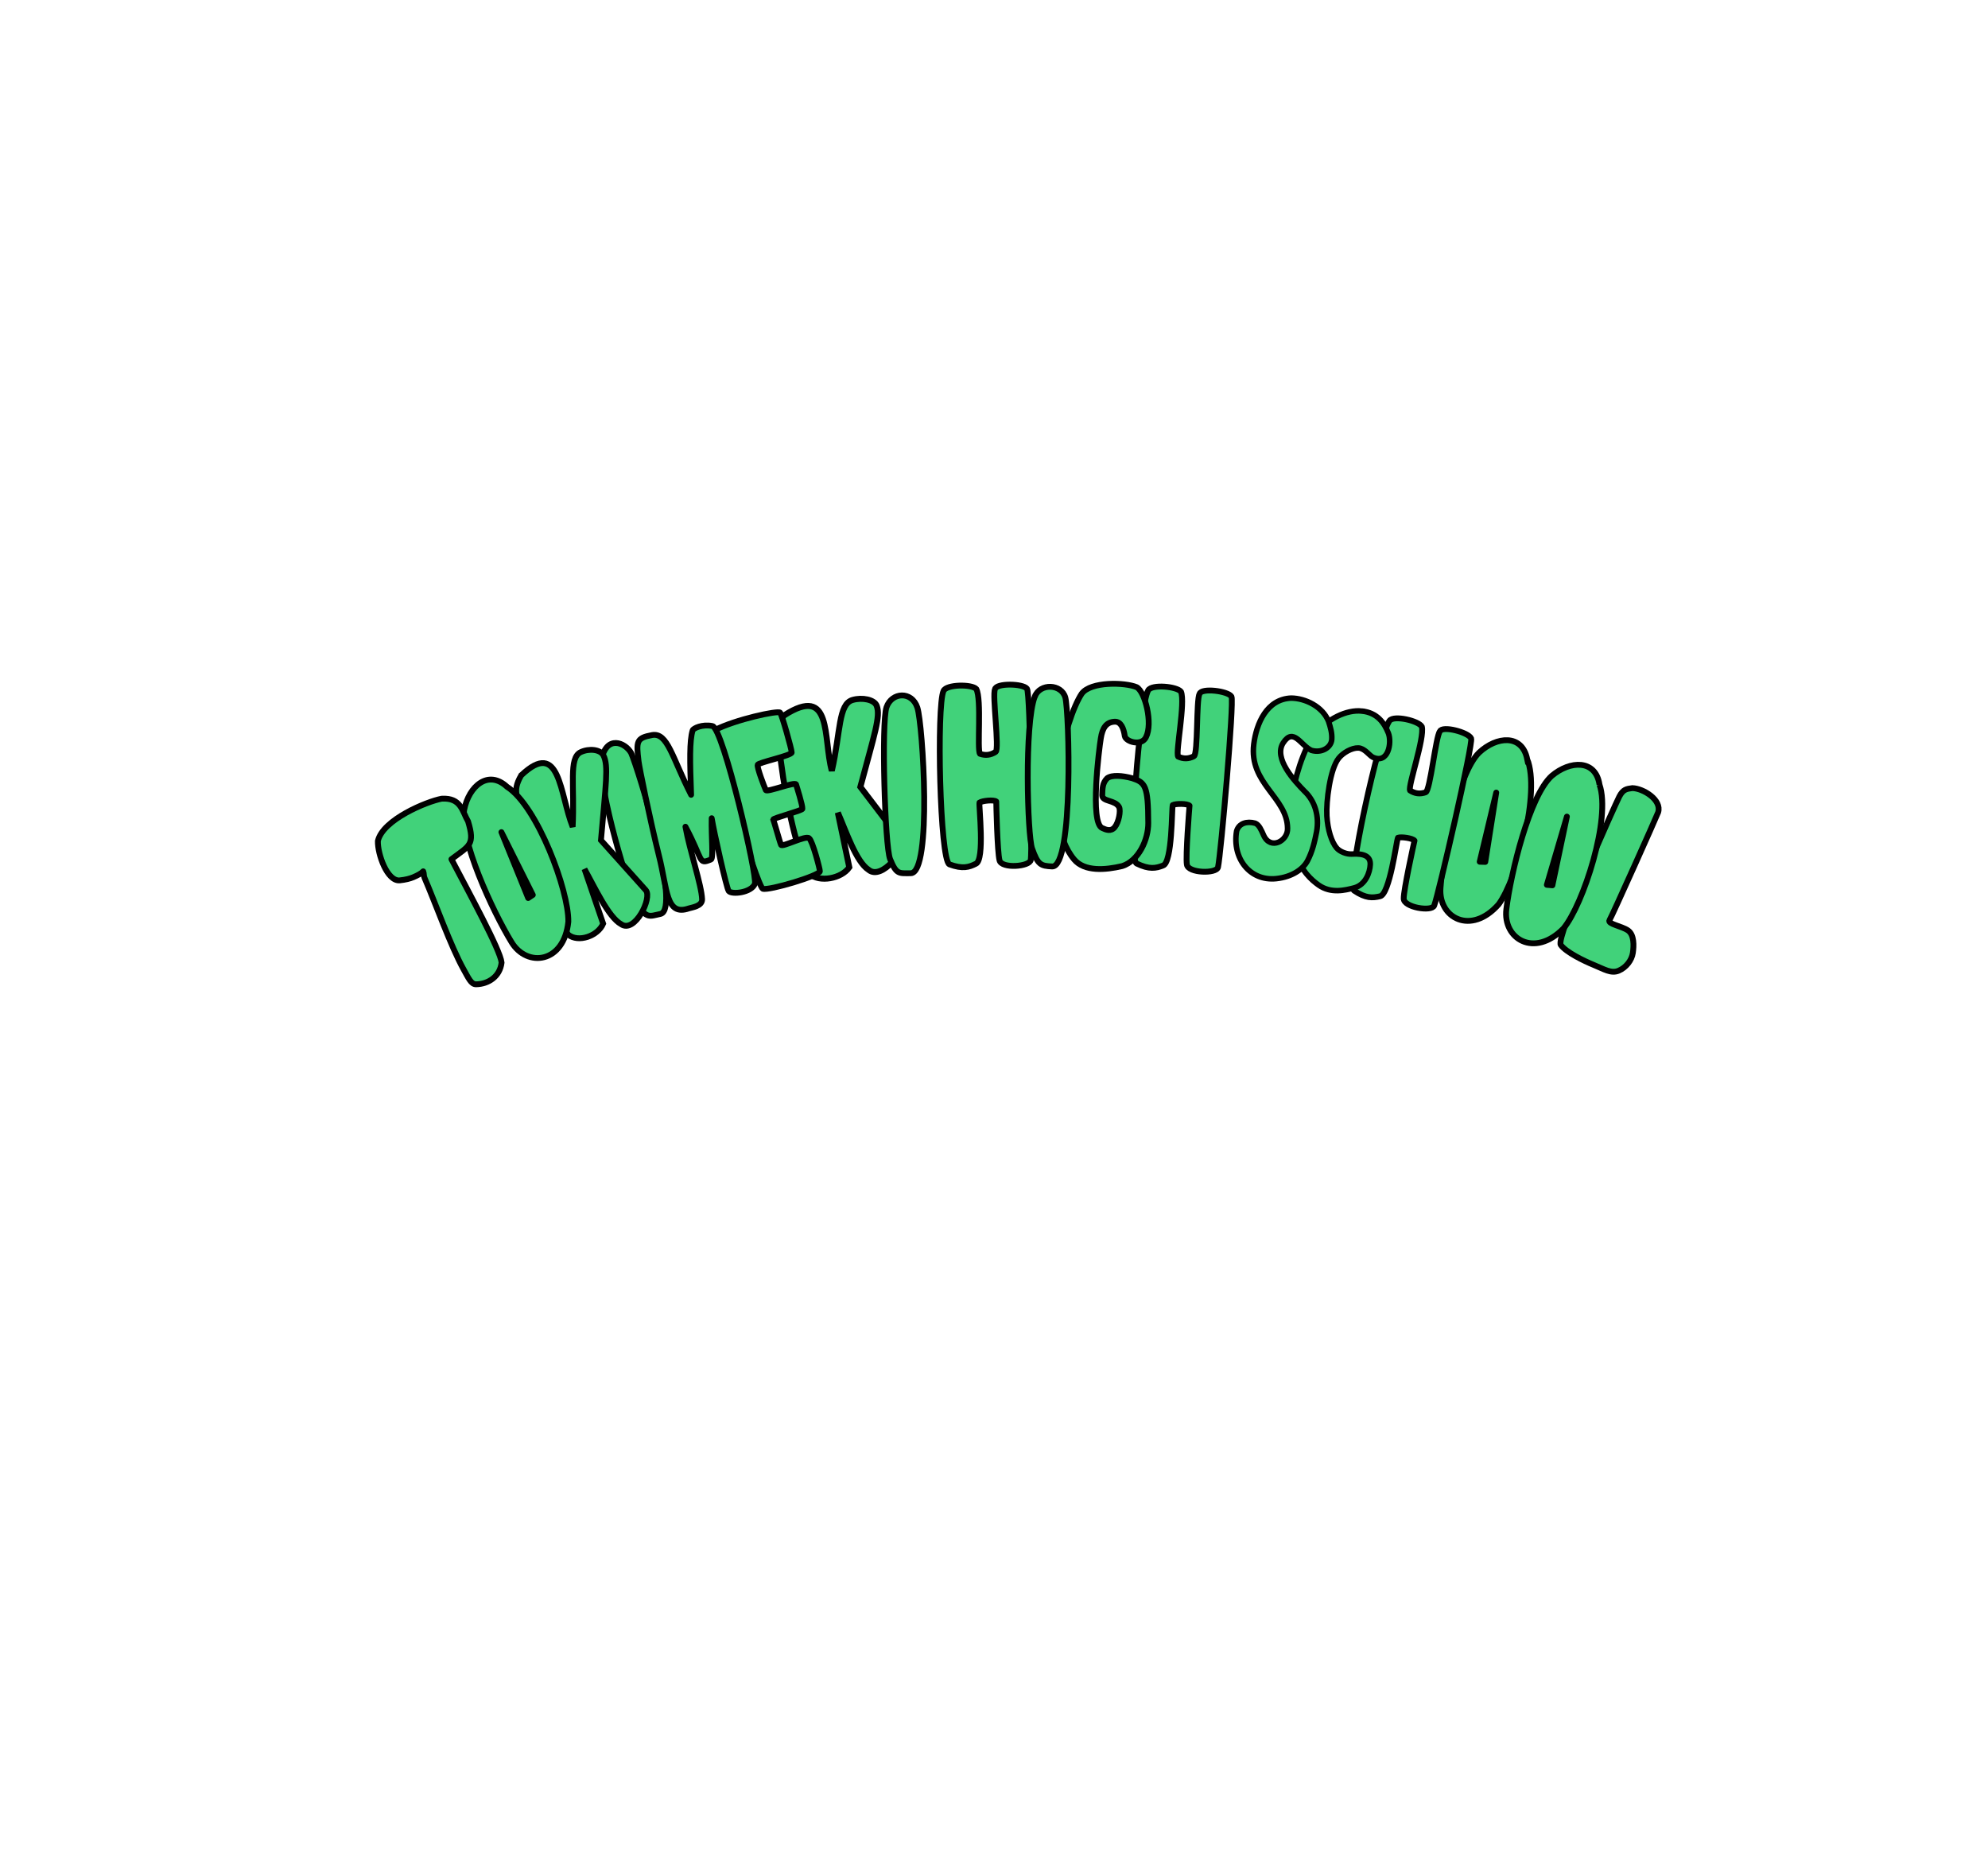 <?xml version="1.0" encoding="UTF-8" standalone="no"?>


<svg
   xmlns:dc="http://purl.org/dc/elements/1.1/"
   xmlns:cc="http://creativecommons.org/ns#"
   xmlns:rdf="http://www.w3.org/1999/02/22-rdf-syntax-ns#"
   xmlns:svg="http://www.w3.org/2000/svg"
   xmlns="http://www.w3.org/2000/svg"
   xmlns:xlink="http://www.w3.org/1999/xlink"
   xmlns:sodipodi="http://sodipodi.sourceforge.net/DTD/sodipodi-0.dtd"
   xmlns:inkscape="http://www.inkscape.org/namespaces/inkscape"
   viewBox="0 0 1365.333 1280"
   version="1.1"
   >
  <g
     style="display:inline">
    <path
       style="fill:#41d27a;fill-opacity:1;stroke:#000000;stroke-width:4;stroke-linecap:butt;stroke-linejoin:miter;stroke-miterlimit:4;stroke-dasharray:none;stroke-opacity:1"
       d="m 1112.102,547.084 c 2.617,-5.031 4.912,-5.292 9.016,-5.834 7.619,0.236 20.309,8.177 17.678,16.617 -1.313,3.514 -31.733,71.482 -33.411,74.069 -1.678,2.588 8.444,4.058 12.728,7.071 4.284,3.013 4.044,10.483 3.303,15.435 -0.741,4.952 -4.573,10.023 -9.723,12.198 -5.15,2.175 -9.982,-1.037 -16.971,-3.889 -6.989,-2.852 -19.056,-8.72 -22.804,-13.789 -3.748,-5.069 37.567,-96.848 40.184,-101.879 z"
         sodipodi:nodetypes="zcczzzzzzz" />
  </g>
  <g
     style="display:inline">
    <path
       style="display:inline;fill:#41d27a;stroke:#000000;stroke-width:4;stroke-linecap:butt;stroke-linejoin:miter;stroke-miterlimit:4;stroke-dasharray:none;stroke-opacity:1;fill-opacity:1"
       d="m 1048.845,521.256 c 9.222,22.733 -6.901,82.642 -19.618,99.829 -19.019,21.609 -41.389,9.254 -39.916,-11.164 1.819,-25.219 11.949,-78.588 26.462,-93.024 12.079,-11.309 29.54,-12.927 33.071,4.36 z"
         sodipodi:nodetypes="ccscc" />
    <path
       style="display:inline;fill:none;stroke:#000000;stroke-width:4;stroke-linecap:round;stroke-linejoin:round;stroke-miterlimit:4;stroke-dasharray:none;stroke-opacity:1"
       d="m 1027.593,544.311 -11.35,47.51 3.822,0.124 z"
         sodipodi:nodetypes="cccc" />
  </g>
  <g
     style="display:inline">
    <path
       style="display:inline;fill:#41d27a;stroke:#000000;stroke-width:4;stroke-linecap:butt;stroke-linejoin:miter;stroke-miterlimit:4;stroke-dasharray:none;stroke-opacity:1;fill-opacity:1"
       d="m 1098.521,538.874 c 8.051,23.174 -11.107,82.183 -24.684,98.698 -20.097,20.611 -41.807,7.131 -39.294,-13.186 3.103,-25.093 15.942,-77.876 31.173,-91.553 12.64,-10.678 30.161,-11.403 32.806,6.041 z"
         sodipodi:nodetypes="ccscc" />
    <path
       style="display:inline;fill:none;stroke:#000000;stroke-width:4;stroke-linecap:round;stroke-linejoin:round;stroke-miterlimit:4;stroke-dasharray:none;stroke-opacity:1"
       d="m 1076.121,560.814 -13.758,46.869 3.811,0.319 z"
       sodipodi:nodetypes="cccc" />
  </g>
  <g
     style="display:inline">
    <path
       style="display:inline;fill:#41d27a;stroke:#000000;stroke-width:3.999;stroke-linecap:round;stroke-linejoin:round;stroke-miterlimit:4;stroke-dasharray:none;stroke-opacity:1;fill-opacity:1"
       d="m 976.502,499.041 c 2.022,7.762 -9.545,40.628 -8.124,43.82 3.346,2.187 6.871,2.642 10.772,1.265 3.098,-1.093 6.933,-38.569 9.761,-41.862 1.614,-4.095 19.668,0.643 21.462,4.871 1.44,3.462 -22.127,105.999 -25.374,114.766 -1.652,4.46 -21.059,1.265 -20.937,-4.803 -0.12,-5.83 6.94,-37.783 7.406,-39.763 -1.208,-1.696 -9.182,-2.823 -11.369,-1.996 -1.046,2.11 -5.65,39.076 -12.378,40.204 -5.125,1.183 -9.655,1.514 -17.735,-3.901 -5.727,-4.33 17.203,-107.902 24.341,-116.701 3.002,-3.926 20.014,0.064 22.175,4.101 z"
      sodipodi:nodetypes="ccsccsccccccc" />
  </g>
  <g
     style="display:inline">
    <path
       style="fill:#41d27a;stroke:#000000;stroke-width:3.78;stroke-linecap:butt;stroke-linejoin:miter;stroke-miterlimit:4;stroke-dasharray:none;stroke-opacity:1;fill-opacity:1"
       d="m 935.325,488.339 c -10.613,-1.116 -23.631,5.416 -32.052,15.556 -8.421,10.14 -14.788,33.602 -15.789,43.494 -1.001,9.893 -2.341,38.114 9.955,52.945 2.759,3.328 5.714,5.758 8.177,7.503 8.514,6.03 18.216,3.519 24.318,1.953 7.867,-2.018 10.914,-10.595 11.136,-16.047 0.222,-5.452 -3.882,-7.78 -12.733,-7.203 -3.43,0.224 -8.174,-1.614 -10.369,-4.206 -3.469,-4.096 -6.134,-12.461 -6.685,-22.002 -0.562,-9.739 2.114,-32.168 8.147,-39.665 3.005,-3.734 8.938,-7.119 13.406,-6.987 4.327,0.128 7.373,4.929 9.913,6.302 10.722,5.086 13.28,-9.89 10.783,-16.44 -2.888,-7.164 -7.595,-14.086 -18.208,-15.203 z"
       sodipodi:nodetypes="zzzssszsssssccz" />
  </g>
  <g
     style="display:inline">
    <path
       style="fill:#41d27a;stroke:#000000;stroke-width:3.78;stroke-linecap:butt;stroke-linejoin:miter;stroke-miterlimit:4;stroke-dasharray:none;stroke-opacity:1;fill-opacity:1"
       d="m 861.088,511.035 c -3.427,27.144 23.011,36.569 23.183,57.806 0.357,8.631 -11.642,15.267 -16.387,4.878 -1.549,-3.461 -3.104,-7.328 -5.829,-8.363 -5.645,-1.556 -11.197,-0.062 -12.781,5.432 -3.101,18.476 8.935,34.459 27.144,32.637 11.102,-1.142 18.615,-6.623 21.569,-12.272 3.415,-6.56 4.844,-12.967 6.244,-19.938 1.898,-10.676 -0.998,-21.016 -8.415,-27.932 -6.297,-6.475 -21.575,-22.432 -14.477,-33.189 7.098,-10.757 12.057,1.934 19.299,5.222 7.079,2.082 13.575,-1.925 14.005,-7.466 0.282,-4.351 -0.84,-8.241 -2.237,-12.494 -4.045,-10.116 -15.927,-15.833 -25.619,-15.92 -16.902,0.638 -23.927,17.567 -25.698,31.6 z"
       sodipodi:nodetypes="scccccccczccccs" />
  </g>
  <g
     style="display:inline">
    <path
       style="display:inline;fill:#41d27a;stroke:#000000;stroke-width:3.999;stroke-linecap:round;stroke-linejoin:round;stroke-miterlimit:4;stroke-dasharray:none;stroke-opacity:1;fill-opacity:1"
       d="m 811.102,475.069 c 3.077,7.407 -3.83,41.558 -1.981,44.523 3.617,1.703 7.171,1.665 10.844,-0.237 2.917,-1.511 1.528,-39.157 3.874,-42.81 1.032,-4.279 19.568,-2.085 21.93,1.854 1.906,3.23 -7.245,108.041 -9.248,117.173 -1.019,4.646 -20.681,4.167 -21.4,-1.859 -0.925,-5.757 1.644,-38.379 1.832,-40.405 -1.431,-1.512 -9.484,-1.525 -11.536,-0.403 -0.744,2.235 -0.188,39.482 -6.695,41.53 -4.912,1.881 -9.353,2.836 -18.105,-1.409 -6.271,-3.496 2.105,-109.244 7.957,-118.947 2.43,-4.304 19.831,-2.706 22.529,0.992 z"
       sodipodi:nodetypes="ccsccsccccccc" />
  </g>
  <g
     style="display:inline">
    <path
       style="fill:#41d27a;stroke:#000000;stroke-width:3.999;stroke-linecap:square;stroke-linejoin:round;stroke-miterlimit:4;stroke-dasharray:none;stroke-opacity:1;paint-order:normal;fill-opacity:1"
       d="m 780.675,471.933 c -7.908,-3.347 -31.534,-4.071 -37.771,4.458 -11.188,16.708 -29.516,84.619 -5.231,113.821 7.11,8.55 21.603,7.302 33.047,4.571 11.243,-3.541 17.952,-18.094 17.89,-29.588 -0.067,-25.716 -2.093,-27.799 -11.047,-30.739 -6.595,-1.789 -13.948,-2.453 -17.186,0.028 -3.29,3.267 -3.236,7.142 -3.378,11.686 0.025,4.584 8.922,3.064 11.607,8.162 1.166,2.555 -0.208,10.281 -3.004,13.737 -2.631,3.252 -6.15,1.742 -8.561,0.615 -8.724,-3.335 -2.111,-55.069 -1.03,-61.527 1.124,-7.444 3.869,-11.278 9.56,-11.526 4.186,-0.183 6.144,4.431 6.916,9.929 0.764,3.914 11.564,7.16 14.585,0.654 4.838,-9.501 -0.693,-31.172 -6.396,-34.28 z"
        sodipodi:nodetypes="ccaccccccsccscccc" />
  </g>
  <g
     style="display:inline">
    <path
       style="fill:#41d27a;stroke:#000000;stroke-width:3.999;stroke-linecap:round;stroke-linejoin:round;stroke-miterlimit:4;stroke-dasharray:none;stroke-opacity:1;fill-opacity:1"
       d="m 670.514,473.191 c 3.807,7.06 0.371,41.732 2.509,44.496 3.77,1.33 7.302,0.935 10.765,-1.327 2.75,-1.797 -2.42,-39.113 -0.454,-42.983 0.596,-4.361 19.259,-4.044 22.005,-0.363 2.221,3.022 3.665,108.221 2.591,117.509 -0.546,4.725 -20.157,6.227 -21.479,0.304 -1.5,-5.635 -2.226,-38.35 -2.243,-40.385 -1.576,-1.361 -9.59,-0.563 -11.518,0.76 -0.515,2.298 3.787,39.301 -2.482,41.993 -4.698,2.365 -9.02,3.762 -18.154,0.42 -6.591,-2.847 -8.9,-108.902 -4.054,-119.144 1.985,-4.527 19.458,-4.688 22.515,-1.28 z"
       sodipodi:nodetypes="ccsccsccccccc" />
  </g>
  <g
     style="display:inline">
    <path
       style="display:inline;fill:#41d27a;stroke:#000000;stroke-width:4;stroke-linecap:butt;stroke-linejoin:miter;stroke-miterlimit:4;stroke-dasharray:none;stroke-opacity:1;fill-opacity:1"
       d="m 710.656,478.434 c 3.595,-9.415 18.376,-8.848 21.001,0.619 2.625,9.468 5.709,116.313 -9.008,116.006 -8.025,-0.363 -9.878,-1.244 -13.818,-12.316 -3.217,-9.04 -5.343,-85.535 1.825,-104.309 z"
       sodipodi:nodetypes="sscss" />
  </g>
  <g
     style="display:inline">
    <path
       style="display:inline;fill:#41d27a;stroke:#000000;stroke-width:4.119;stroke-linecap:butt;stroke-linejoin:miter;stroke-miterlimit:4;stroke-dasharray:none;stroke-opacity:1;fill-opacity:1"
       d="m 538.62,491.245 c 33.339,-21.398 26.54,15.658 32.656,38.084 6.139,-26.757 4.404,-45.802 14.28,-48.625 6.601,-1.887 14.894,-0.296 16.542,3.978 2.787,7.224 -1.462,19.272 -11.212,55.748 l 27.895,36.602 c 4.091,5.52 -13.094,27.915 -22.214,20.348 -8.575,-5.513 -15.47,-26.263 -21.138,-39.261 l 7.858,37.527 c -5.382,7.838 -20.641,10.575 -27.138,4.509 -8.508,-11.82 -16.493,-51.327 -19.607,-75.552 -2.47,-19.222 -7.415,-22.532 2.075,-33.358 z"
       sodipodi:nodetypes="ccssccccccsc" />
  </g>
  <g
     style="display:inline">
    <path
       style="display:inline;fill:#41d27a;stroke:#000000;stroke-width:4;stroke-linecap:butt;stroke-linejoin:miter;stroke-miterlimit:4;stroke-dasharray:none;stroke-opacity:1;fill-opacity:1"
       d="m 608.844,485.676 c 3.598,-10.396 17.39,-11.26 21.186,0.272 3.796,11.531 10.219,113.446 -4.498,113.754 -8.033,-0.027 -9.837,1.168 -14.237,-9.73 -3.592,-8.898 -6.049,-93.899 -2.451,-104.296 z"
       sodipodi:nodetypes="zzcsz" />
  </g>
  <g
     style="display:inline">
    <path
       style="fill:#41d27a;stroke:#000000;stroke-width:4;stroke-linecap:butt;stroke-linejoin:round;stroke-miterlimit:4;stroke-dasharray:none;stroke-opacity:1;paint-order:markers fill stroke;fill-opacity:1"
       d="m 520.385,525.229 c -0.699,1.485 4.434,14.989 5.567,17.396 0.807,1.715 19.932,-5.93 20.764,-3.931 0.523,1.708 4.506,14.299 4.359,16.79 -0.039,1.144 -19.913,6.308 -20.054,7.353 0.545,0.974 4.642,15.872 5.375,17.353 0.692,1.97 17.049,-6.794 19.308,-4.465 2.343,1.69 7.435,21.202 7.383,22.621 0.057,2.982 -35.015,13.433 -39.199,12.034 -4.15,-2.146 -34.533,-103.508 -33.426,-108.795 14.86,-7.62 43.839,-13.717 45.273,-12.189 1.333,1.422 7.975,25.297 7.991,27.385 0.016,2.066 -22.938,6.883 -23.341,8.449 z"
       sodipodi:nodetypes="csccccccccssc" />
  </g>
  <g
     style="display:inline">
    <path
       style="display:inline;fill:#41d27a;stroke:#000000;stroke-width:4;stroke-linecap:butt;stroke-linejoin:miter;stroke-miterlimit:4;stroke-dasharray:none;stroke-opacity:1;fill-opacity:1"
       d="m 413.007,521.929 c 3.48,-17.622 16.511,-11.874 20.449,-4.823 4.828,10.917 34.507,107.033 20.209,110.535 -7.846,1.721 -9.348,3.28 -16.013,-6.4 -5.442,-7.903 -26.74,-79.326 -24.646,-99.313 z"
       sodipodi:nodetypes="cccsc" />
  </g>
  <g
     style="display:inline">
    <path
       style="fill:#41d27a;stroke:#000000;stroke-width:4;stroke-linecap:butt;stroke-linejoin:round;stroke-miterlimit:4;stroke-dasharray:none;stroke-opacity:1;fill-opacity:1"
       d="m 474.645,545.846 c -0.848,-23.055 -1.155,-37.057 1.052,-44.266 0.411,-1.343 6.602,-4.449 13.629,-2.939 7.296,1.568 30.99,103.225 29.112,108.365 -2.537,6.177 -15.925,7.484 -17.968,4.932 -1.505,-1.879 -10.023,-40.018 -11.682,-50.006 -0.309,12.986 1.318,27.58 -0.491,28.323 -8.981,3.684 -5.042,0.783 -17.54,-22.489 2.891,16.273 11.088,40.146 11.437,49.827 0.174,4.82 -7.226,5.629 -9.104,6.276 -15.933,5.485 -14.628,-12.954 -20.517,-36.143 -6.476,-26.063 -13.455,-60.367 -13.998,-64.861 -1.654,-13.69 -1.619,-16.026 9.237,-18.032 10.748,-1.986 13.793,15.52 26.833,41.013 z"
       sodipodi:nodetypes="csscscscsscssc" />
  </g>
  <g
     style="display:inline">
    <path
       style="display:inline;fill:#41d27a;stroke:#000000;stroke-width:4;stroke-linecap:butt;stroke-linejoin:miter;stroke-miterlimit:4;stroke-dasharray:none;stroke-opacity:1;fill-opacity:1"
       d="m 357.936,532.489 c 26.945,-25.565 26.413,13.09 35.355,35.355 1.498,-28.048 -2.964,-47.337 5.553,-51.315 5.691,-2.658 13.444,-1.945 15.585,2.245 3.62,7.082 1.601,19.875 -1.693,58.263 l 30.818,34.365 c 4.543,5.196 -7.622,29.999 -17.03,23.265 -8.602,-4.694 -17.996,-25.159 -25.102,-37.83 l 12.813,37.521 c -3.684,8.611 -17.088,13.094 -23.893,7.605 -9.499,-11.153 -22.727,-50.684 -29.224,-75.121 -5.155,-19.39 -10.136,-22.231 -3.183,-34.351 z"
       sodipodi:nodetypes="ccssccccccsc" />
  </g>
  <g
     style="display:inline">
    <path
       style="fill:#41d27a;stroke:#000000;stroke-width:4;stroke-linecap:butt;stroke-linejoin:miter;stroke-miterlimit:4;stroke-dasharray:none;stroke-opacity:1;fill-opacity:1"
       d="m 348.25,540.366 c 20.72,13.136 42.429,71.254 42.073,92.631 -2.913,28.639 -28.296,31.591 -38.968,14.121 -13.181,-21.577 -35.965,-70.89 -32.548,-91.074 3.254,-16.224 16.521,-27.691 29.443,-15.678 z"
         sodipodi:nodetypes="ccscc" />
    <path
       style="fill:none;stroke:#000000;stroke-width:4;stroke-linecap:round;stroke-linejoin:round;stroke-miterlimit:4;stroke-dasharray:none;stroke-opacity:1"
       d="m 344.361,571.479 18.385,45.255 3.182,-2.121 z"
       sodipodi:nodetypes="cccc" />
  </g>
  <g
     style="display:inline">
    <path
       style="fill:#41d27a;fill-opacity:1;stroke:#000000;stroke-width:4;stroke-linecap:butt;stroke-linejoin:round;stroke-miterlimit:4;stroke-dasharray:none;stroke-opacity:1"
       d="m 303.371,548.516 c 13.379,-0.768 13.978,8.55 18.086,15.555 4.902,16.219 1.065,16.607 -11.411,25.988 11.889,22.731 33.667,62.494 34.432,71.028 -1.123,9.513 -8.953,14.783 -17.597,14.893 -3.32,-0.028 -5.003,-4.001 -8.476,-10.218 -8.829,-15.805 -19.567,-46.112 -26.884,-62.966 -0.626,-1.442 -0.209,-2.904 -0.873,-4.39 -1.231,1.381 -3.984,2.854 -6.827,4.052 -2.27,0.957 -5.273,1.739 -9.361,2.16 -8.487,0.738 -15.2,-17.964 -14.932,-27.067 3.364,-14.666 33.505,-27.091 43.844,-29.036 z"
       sodipodi:nodetypes="cccccsscsccc" />
  </g>
</svg>
